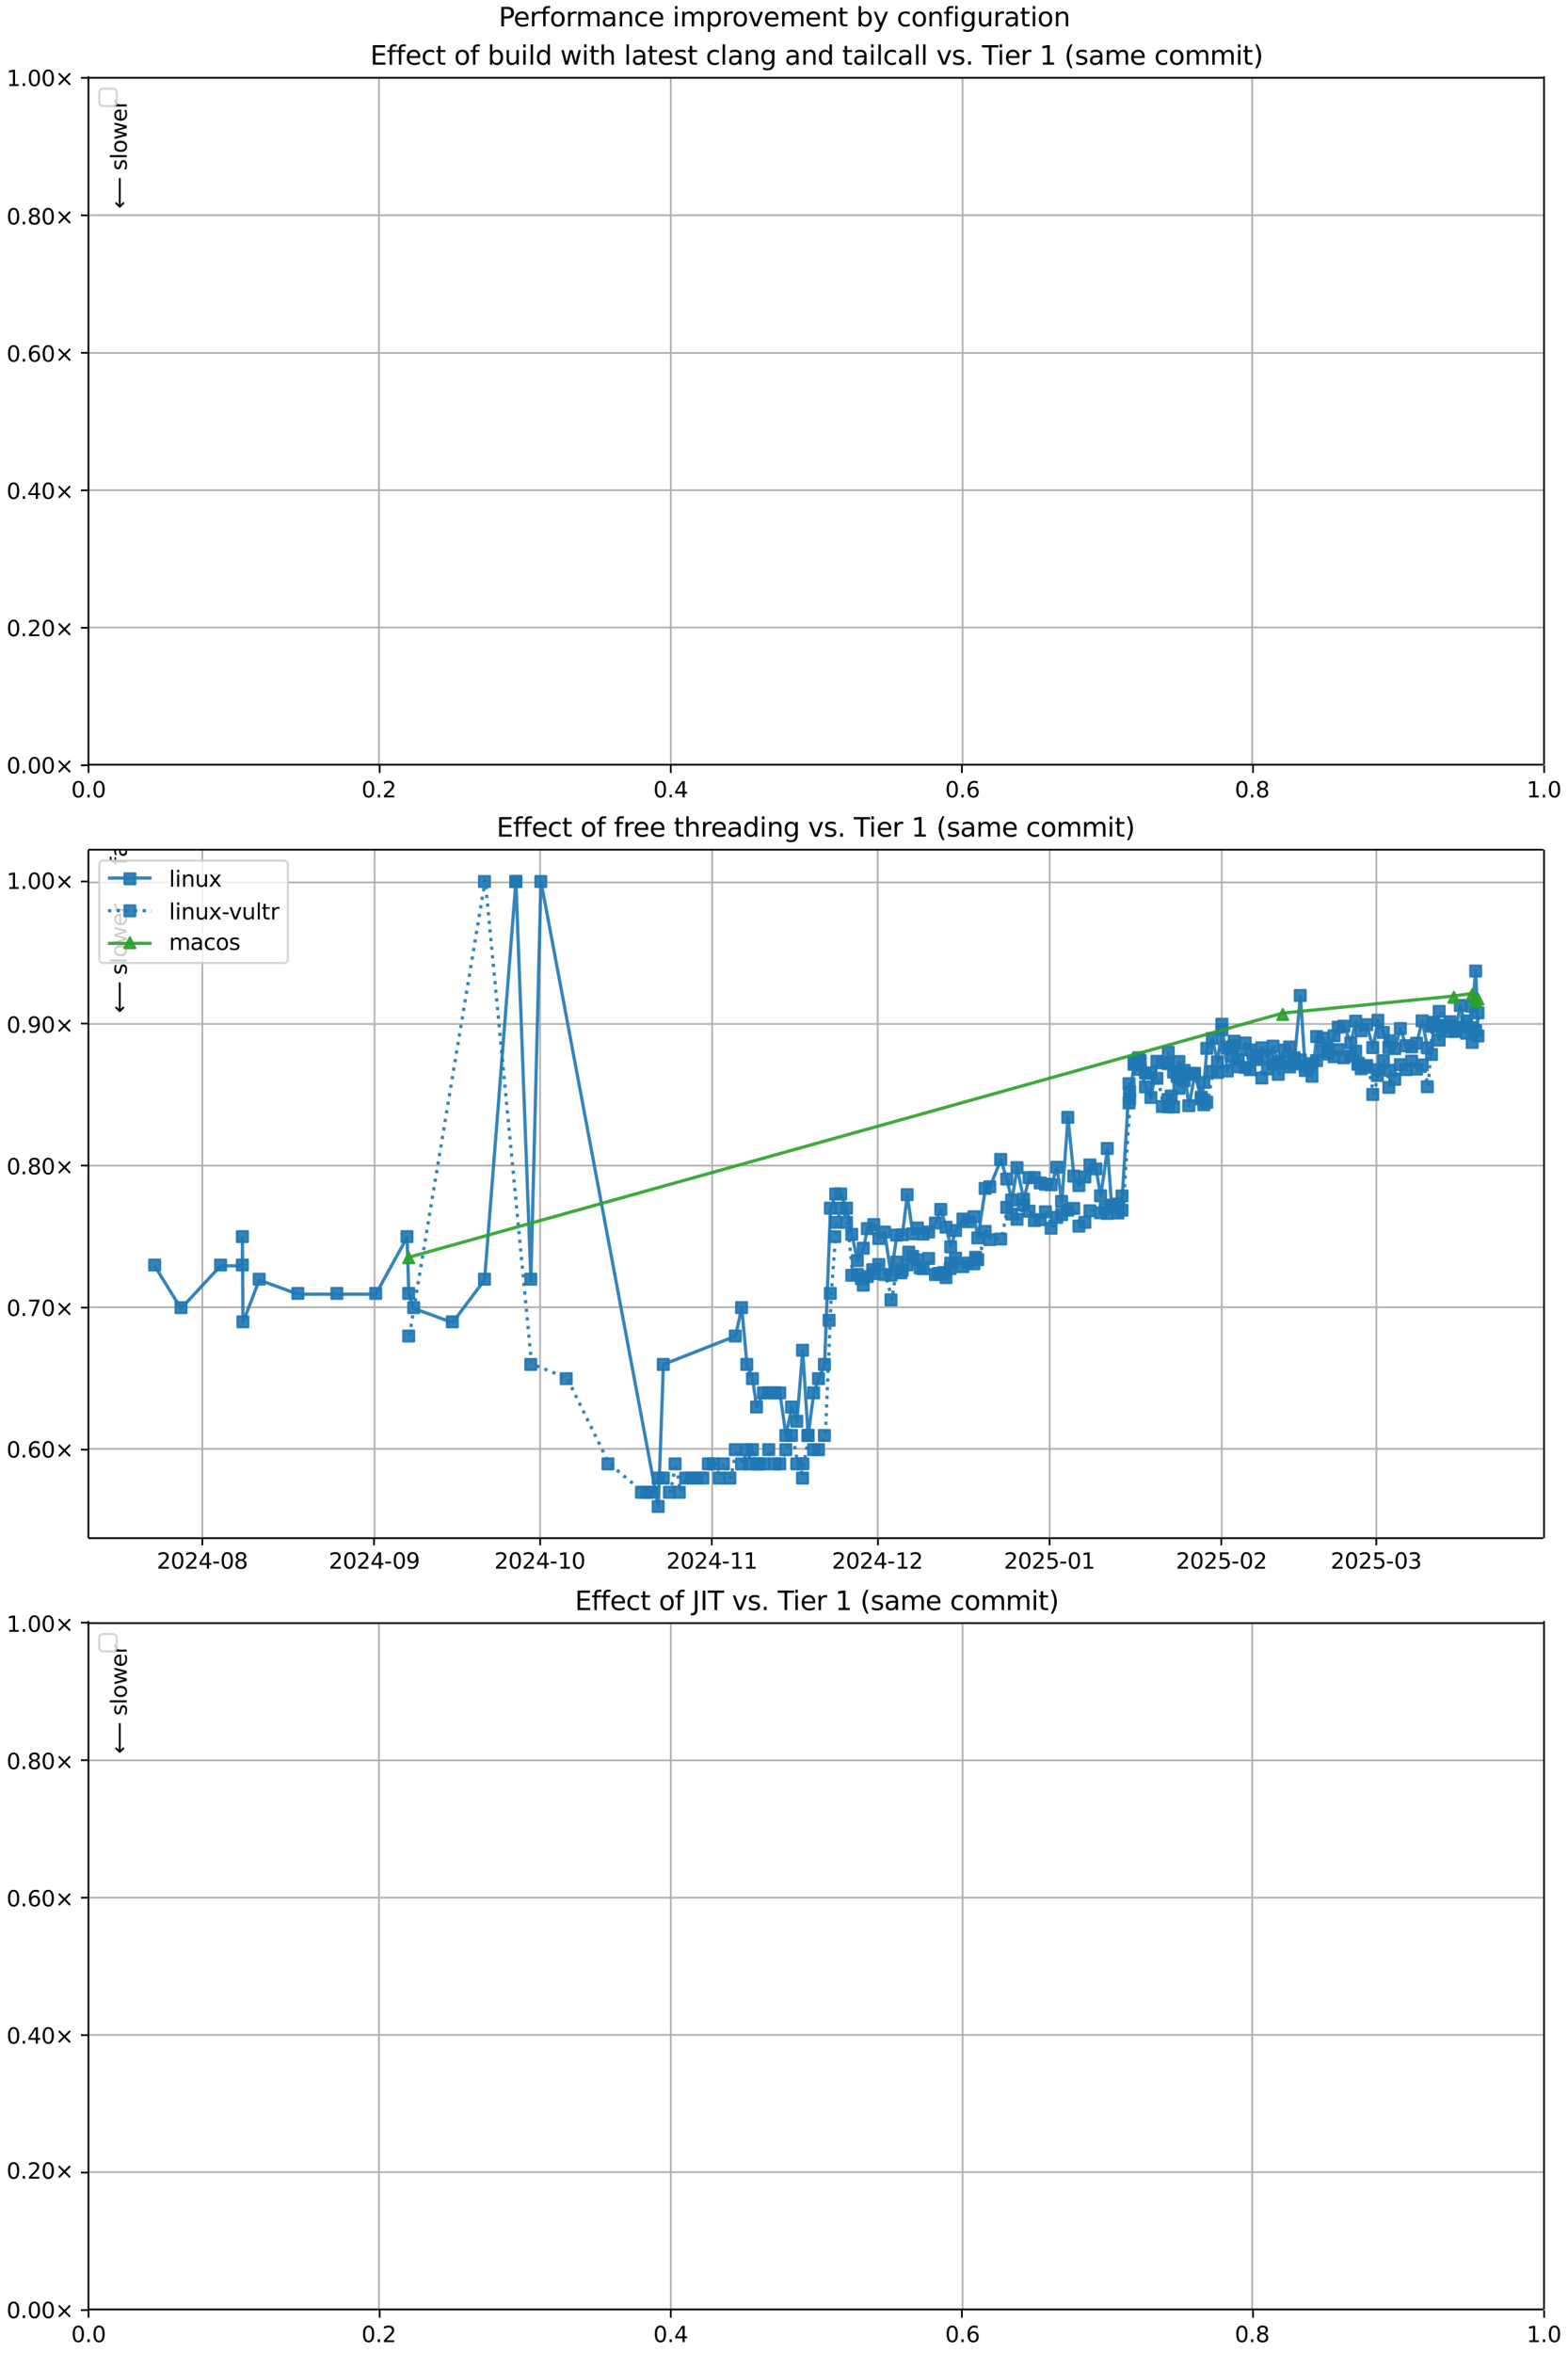 <?xml version="1.0" encoding="UTF-8"?>
<!DOCTYPE svg  PUBLIC '-//W3C//DTD SVG 1.1//EN'  'http://www.w3.org/Graphics/SVG/1.1/DTD/svg11.dtd'>
<svg width="720pt" height="1080pt" version="1.1" viewBox="0 0 720 1080" xmlns="http://www.w3.org/2000/svg" xmlns:xlink="http://www.w3.org/1999/xlink">
<defs>
<style type="text/css">*{stroke-linejoin: round; stroke-linecap: butt}</style>
</defs>
<path d="m0 1080h720v-1080h-720z" fill="#fff"/>
<path d="m40.6 351h668v-316h-668z" fill="#fff"/>
<path d="m40.6 351v-316" clip-path="url(#o)" fill="none" stroke="#b0b0b0" stroke-linecap="square" stroke-width=".8"/>
<defs>
<path id="g" d="m0 0v3.5" stroke="#000" stroke-width=".8"/>
</defs>
<use x="40.646" y="351.265" stroke="#000000" stroke-width=".8" xlink:href="#g"/>
<g transform="translate(32.7 366) scale(.1 -.1)">
<defs>
<path id="b" transform="scale(.016)" d="m2034 4250q-487 0-733-480-245-479-245-1442 0-959 245-1439 246-480 733-480 491 0 736 480 246 480 246 1439 0 963-246 1442-245 480-736 480zm0 500q785 0 1199-621 414-620 414-1801 0-1178-414-1799-414-620-1199-620-784 0-1198 620-414 621-414 1799 0 1181 414 1801 414 621 1198 621z"/>
<path id="c" transform="scale(.016)" d="m684 794h660v-794h-660v794z"/>
</defs>
<use xlink:href="#b"/>
<use transform="translate(63.6)" xlink:href="#c"/>
<use transform="translate(95.4)" xlink:href="#b"/>
</g>
<path d="m174 351v-316" clip-path="url(#o)" fill="none" stroke="#b0b0b0" stroke-linecap="square" stroke-width=".8"/>
<use x="174.326" y="351.265" stroke="#000000" stroke-width=".8" xlink:href="#g"/>
<g transform="translate(166 366) scale(.1 -.1)">
<defs>
<path id="e" transform="scale(.016)" d="m1228 531h2203v-531h-2962v531q359 372 979 998 621 627 780 809 303 340 423 576 121 236 121 464 0 372-261 606-261 235-680 235-297 0-627-103-329-103-704-313v638q381 153 712 231 332 78 607 78 725 0 1156-363 431-362 431-968 0-288-108-546-107-257-392-607-78-91-497-524-418-433-1181-1211z"/>
</defs>
<use xlink:href="#b"/>
<use transform="translate(63.6)" xlink:href="#c"/>
<use transform="translate(95.4)" xlink:href="#e"/>
</g>
<path d="m308 351v-316" clip-path="url(#o)" fill="none" stroke="#b0b0b0" stroke-linecap="square" stroke-width=".8"/>
<use x="308.007" y="351.265" stroke="#000000" stroke-width=".8" xlink:href="#g"/>
<g transform="translate(300 366) scale(.1 -.1)">
<defs>
<path id="x" transform="scale(.016)" d="m2419 4116-1594-2491h1594v2491zm-166 550h794v-3041h666v-525h-666v-1100h-628v1100h-2106v609l1940 2957z"/>
</defs>
<use xlink:href="#b"/>
<use transform="translate(63.6)" xlink:href="#c"/>
<use transform="translate(95.4)" xlink:href="#x"/>
</g>
<path d="m442 351v-316" clip-path="url(#o)" fill="none" stroke="#b0b0b0" stroke-linecap="square" stroke-width=".8"/>
<use x="441.687" y="351.265" stroke="#000000" stroke-width=".8" xlink:href="#g"/>
<g transform="translate(434 366) scale(.1 -.1)">
<defs>
<path id="ad" transform="scale(.016)" d="m2113 2584q-425 0-674-291-248-290-248-796 0-503 248-796 249-292 674-292t673 292q248 293 248 796 0 506-248 796-248 291-673 291zm1253 1979v-575q-238 112-480 171-242 60-480 60-625 0-955-422-329-422-376-1275 184 272 462 417 279 145 613 145 703 0 1111-427 408-426 408-1160 0-719-425-1154-425-434-1131-434-810 0-1238 620-428 621-428 1799 0 1106 525 1764t1409 658q238 0 480-47t505-140z"/>
</defs>
<use xlink:href="#b"/>
<use transform="translate(63.6)" xlink:href="#c"/>
<use transform="translate(95.4)" xlink:href="#ad"/>
</g>
<path d="m575 351v-316" clip-path="url(#o)" fill="none" stroke="#b0b0b0" stroke-linecap="square" stroke-width=".8"/>
<use x="575.368" y="351.265" stroke="#000000" stroke-width=".8" xlink:href="#g"/>
<g transform="translate(567 366) scale(.1 -.1)">
<defs>
<path id="aa" transform="scale(.016)" d="m2034 2216q-450 0-708-241-257-241-257-662 0-422 257-663 258-241 708-241t709 242q260 243 260 662 0 421-258 662-257 241-711 241zm-631 268q-406 100-633 378-226 279-226 679 0 559 398 884 399 325 1092 325 697 0 1094-325t397-884q0-400-227-679-226-278-629-378 456-106 710-416 255-309 255-755 0-679-414-1042-414-362-1186-362-771 0-1186 362-414 363-414 1042 0 446 256 755 257 310 713 416zm-231 997q0-362 226-565 227-203 636-203 407 0 636 203 230 203 230 565 0 363-230 566-229 203-636 203-409 0-636-203-226-203-226-566z"/>
</defs>
<use xlink:href="#b"/>
<use transform="translate(63.6)" xlink:href="#c"/>
<use transform="translate(95.4)" xlink:href="#aa"/>
</g>
<path d="m709 351v-316" clip-path="url(#o)" fill="none" stroke="#b0b0b0" stroke-linecap="square" stroke-width=".8"/>
<use x="709.048" y="351.265" stroke="#000000" stroke-width=".8" xlink:href="#g"/>
<g transform="translate(701 366) scale(.1 -.1)">
<defs>
<path id="t" transform="scale(.016)" d="m794 531h1031v3560l-1122-225v575l1116 225h631v-4135h1031v-531h-2687v531z"/>
</defs>
<use xlink:href="#t"/>
<use transform="translate(63.6)" xlink:href="#c"/>
<use transform="translate(95.4)" xlink:href="#b"/>
</g>
<path d="m40.6 351h668" clip-path="url(#o)" fill="none" stroke="#b0b0b0" stroke-linecap="square" stroke-width=".8"/>
<defs>
<path id="h" d="m0 0h-3.5" stroke="#000" stroke-width=".8"/>
</defs>
<use x="40.646" y="351.265" stroke="#000000" stroke-width=".8" xlink:href="#h"/>
<g transform="translate(3 355) scale(.1 -.1)">
<defs>
<path id="i" transform="scale(.016)" d="m4488 3438-1429-1435 1429-1428-372-378-1435 1434-1434-1434-369 378 1425 1428-1425 1435 369 378 1434-1435 1435 1435 372-378z"/>
</defs>
<use xlink:href="#b"/>
<use transform="translate(63.6)" xlink:href="#c"/>
<use transform="translate(95.4)" xlink:href="#b"/>
<use transform="translate(159)" xlink:href="#b"/>
<use transform="translate(223)" xlink:href="#i"/>
</g>
<path d="m40.6 288h668" clip-path="url(#o)" fill="none" stroke="#b0b0b0" stroke-linecap="square" stroke-width=".8"/>
<use x="40.646" y="288.158" stroke="#000000" stroke-width=".8" xlink:href="#h"/>
<g transform="translate(3 292) scale(.1 -.1)">
<use xlink:href="#b"/>
<use transform="translate(63.6)" xlink:href="#c"/>
<use transform="translate(95.4)" xlink:href="#e"/>
<use transform="translate(159)" xlink:href="#b"/>
<use transform="translate(223)" xlink:href="#i"/>
</g>
<path d="m40.6 225h668" clip-path="url(#o)" fill="none" stroke="#b0b0b0" stroke-linecap="square" stroke-width=".8"/>
<use x="40.646" y="225.052" stroke="#000000" stroke-width=".8" xlink:href="#h"/>
<g transform="translate(3 229) scale(.1 -.1)">
<use xlink:href="#b"/>
<use transform="translate(63.6)" xlink:href="#c"/>
<use transform="translate(95.4)" xlink:href="#x"/>
<use transform="translate(159)" xlink:href="#b"/>
<use transform="translate(223)" xlink:href="#i"/>
</g>
<path d="m40.6 162h668" clip-path="url(#o)" fill="none" stroke="#b0b0b0" stroke-linecap="square" stroke-width=".8"/>
<use x="40.646" y="161.945" stroke="#000000" stroke-width=".8" xlink:href="#h"/>
<g transform="translate(3 166) scale(.1 -.1)">
<use xlink:href="#b"/>
<use transform="translate(63.6)" xlink:href="#c"/>
<use transform="translate(95.4)" xlink:href="#ad"/>
<use transform="translate(159)" xlink:href="#b"/>
<use transform="translate(223)" xlink:href="#i"/>
</g>
<path d="m40.6 98.8h668" clip-path="url(#o)" fill="none" stroke="#b0b0b0" stroke-linecap="square" stroke-width=".8"/>
<use x="40.646" y="98.839" stroke="#000000" stroke-width=".8" xlink:href="#h"/>
<g transform="translate(3 103) scale(.1 -.1)">
<use xlink:href="#b"/>
<use transform="translate(63.6)" xlink:href="#c"/>
<use transform="translate(95.4)" xlink:href="#aa"/>
<use transform="translate(159)" xlink:href="#b"/>
<use transform="translate(223)" xlink:href="#i"/>
</g>
<path d="m40.6 35.7h668" clip-path="url(#o)" fill="none" stroke="#b0b0b0" stroke-linecap="square" stroke-width=".8"/>
<use x="40.646" y="35.733" stroke="#000000" stroke-width=".8" xlink:href="#h"/>
<g transform="translate(3 39.5) scale(.1 -.1)">
<use xlink:href="#t"/>
<use transform="translate(63.6)" xlink:href="#c"/>
<use transform="translate(95.4)" xlink:href="#b"/>
<use transform="translate(159)" xlink:href="#b"/>
<use transform="translate(223)" xlink:href="#i"/>
</g>
<path d="m40.6 351v-316" fill="none" stroke="#000" stroke-linecap="square" stroke-width=".8"/>
<path d="m709 351v-316" fill="none" stroke="#000" stroke-linecap="square" stroke-width=".8"/>
<path d="m40.6 351h668" fill="none" stroke="#000" stroke-linecap="square" stroke-width=".8"/>
<path d="m40.6 35.7h668" fill="none" stroke="#000" stroke-linecap="square" stroke-width=".8"/>
<g clip-path="url(#o)">
<g transform="translate(58.2 27.8) rotate(-90) scale(.1 -.1)">
<defs>
<path id="m" transform="scale(.016)" d="m2375 4863v-479h-550q-309 0-430-125-120-125-120-450v-309h947v-447h-947v-3053h-578v3053h-550v447h550v244q0 584 272 851 272 268 862 268h544z"/>
<path id="n" transform="scale(.016)" d="m2194 1759q-697 0-966-159t-269-544q0-306 202-486 202-179 548-179 479 0 768 339t289 901v128h-572zm1147 238v-2e3h-575v531q-197-318-491-470t-719-152q-537 0-855 302-317 302-317 808 0 590 395 890 396 300 1180 300h807v57q0 397-261 614t-733 217q-300 0-585-72-284-72-546-216v532q315 122 612 182 297 61 578 61 760 0 1135-394 375-393 375-1193z"/>
<path id="q" transform="scale(.016)" d="m2834 3397v-544q-243 125-506 187-262 63-544 63-428 0-642-131t-214-394q0-200 153-314t616-217l197-44q612-131 870-370t258-667q0-488-386-773-386-284-1061-284-281 0-586 55t-642 164v594q319-166 628-249 309-82 613-82 406 0 624 139 219 139 219 392 0 234-158 359-157 125-692 241l-200 47q-534 112-772 345-237 233-237 639 0 494 350 762 350 269 994 269 318 0 599-47 282-46 519-140z"/>
<path id="j" transform="scale(.016)" d="m1172 4494v-994h1184v-447h-1184v-1900q0-428 117-550t477-122h590v-481h-590q-666 0-919 248-253 249-253 905v1900h-422v447h422v994h578z"/>
<path id="d" transform="scale(.016)" d="m3597 1894v-281h-2644q38-594 358-905t892-311q331 0 642 81t618 244v-544q-310-131-635-200t-659-69q-838 0-1327 487-489 488-489 1320 0 859 464 1363 464 505 1252 505 706 0 1117-455 411-454 411-1235zm-575 169q-6 471-264 752-258 282-683 282-481 0-770-272t-333-766l2050 4z"/>
<path id="k" transform="scale(.016)" d="m2631 2963q-97 56-211 82-114 27-251 27-488 0-749-317t-261-911v-1844h-578v3500h578v-544q182 319 472 473 291 155 707 155 59 0 131-8 72-7 159-23l3-590z"/>
<path id="am" transform="scale(.016)" d="m8863 2147v-281l-1229-1228-375 375 729 728h-7622v531h7622l-729 728 375 375 1229-1228z"/>
</defs>
<use xlink:href="#m"/>
<use transform="translate(35.2)" xlink:href="#n"/>
<use transform="translate(96.5)" xlink:href="#q"/>
<use transform="translate(149)" xlink:href="#j"/>
<use transform="translate(188)" xlink:href="#d"/>
<use transform="translate(249)" xlink:href="#k"/>
<use transform="translate(290)" xlink:href="#DejaVuSans-20"/>
<use transform="translate(322)" xlink:href="#am"/>
</g>
</g>
<g clip-path="url(#o)">
<g transform="translate(58.2 95.8) rotate(-90) scale(.1 -.1)">
<defs>
<path id="an" transform="scale(.016)" d="m313 1866v281l1228 1228 375-375-728-728h7621v-531h-7621l728-728-375-375-1228 1228z"/>
<path id="u" transform="scale(.016)" d="m603 4863h575v-4863h-575v4863z"/>
<path id="r" transform="scale(.016)" d="m1959 3097q-462 0-731-361t-269-989 267-989q268-361 733-361 460 0 728 362 269 363 269 988 0 622-269 986-268 364-728 364zm0 487q750 0 1178-488 429-487 429-1349 0-859-429-1349-428-489-1178-489-753 0-1180 489-426 490-426 1349 0 862 426 1349 427 488 1180 488z"/>
<path id="ae" transform="scale(.016)" d="m269 3500h575l719-2731 715 2731h678l719-2731 716 2731h575l-916-3500h-678l-753 2869-756-2869h-679l-915 3500z"/>
</defs>
<use xlink:href="#an"/>
<use transform="translate(143)" xlink:href="#DejaVuSans-20"/>
<use transform="translate(175)" xlink:href="#q"/>
<use transform="translate(227)" xlink:href="#u"/>
<use transform="translate(255)" xlink:href="#r"/>
<use transform="translate(316)" xlink:href="#ae"/>
<use transform="translate(398)" xlink:href="#d"/>
<use transform="translate(460)" xlink:href="#k"/>
</g>
</g>
<g transform="translate(170 29.7) scale(.12 -.12)">
<defs>
<path id="ai" transform="scale(.016)" d="m628 4666h2950v-532h-2319v-1381h2222v-531h-2222v-1691h2375v-531h-3006v4666z"/>
<path id="v" transform="scale(.016)" d="m3122 3366v-538q-244 135-489 202t-495 67q-560 0-870-355-309-354-309-995t309-996q310-354 870-354 250 0 495 67t489 202v-532q-241-112-499-168-257-57-548-57-791 0-1257 497-465 497-465 1341 0 856 470 1346 471 491 1290 491 265 0 518-55 253-54 491-163z"/>
<path id="aq" transform="scale(.016)" d="m3116 1747q0 634-261 995t-717 361q-457 0-718-361t-261-995 261-995 718-361q456 0 717 361t261 995zm-1957 1222q182 312 458 463 277 152 661 152 638 0 1036-506 399-506 399-1331t-399-1332q-398-506-1036-506-384 0-661 152-276 152-458 464v-525h-578v4863h578v-1894z"/>
<path id="ac" transform="scale(.016)" d="m544 1381v2119h575v-2097q0-497 193-746 194-248 582-248 465 0 735 297 271 297 271 810v1984h575v-3500h-575v538q-209-319-486-474-276-155-642-155-603 0-916 375-312 375-312 1097zm1447 2203z"/>
<path id="l" transform="scale(.016)" d="m603 3500h575v-3500h-575v3500zm0 1363h575v-729h-575v729z"/>
<path id="ah" transform="scale(.016)" d="m2906 2969v1894h575v-4863h-575v525q-181-312-458-464-276-152-664-152-634 0-1033 506-398 507-398 1332t398 1331q399 506 1033 506 388 0 664-152 277-151 458-463zm-1959-1222q0-634 261-995t717-361 718 361q263 361 263 995t-263 995q-262 361-718 361t-717-361-261-995z"/>
<path id="ap" transform="scale(.016)" d="m3513 2113v-2113h-575v2094q0 497-194 743-194 247-581 247-466 0-735-297-269-296-269-809v-1978h-578v4863h578v-1907q207 316 486 472 280 156 646 156 603 0 912-373 310-373 310-1098z"/>
<path id="w" transform="scale(.016)" d="m3513 2113v-2113h-575v2094q0 497-194 743-194 247-581 247-466 0-735-297-269-296-269-809v-1978h-578v3500h578v-544q207 316 486 472 280 156 646 156 603 0 912-373 310-373 310-1098z"/>
<path id="ag" transform="scale(.016)" d="m2906 1791q0 625-258 968-257 344-723 344-462 0-720-344-258-343-258-968 0-622 258-966t720-344q466 0 723 344 258 344 258 966zm575-1357q0-893-397-1329-396-436-1215-436-303 0-572 45t-522 139v559q253-137 500-202 247-66 503-66 566 0 847 295t281 892v285q-178-310-456-463t-666-153q-643 0-1037 490-394 491-394 1301 0 812 394 1302 394 491 1037 491 388 0 666-153t456-462v531h575v-3066z"/>
<path id="ab" transform="scale(.016)" d="m191 3500h609l1094-2937 1094 2937h609l-1313-3500h-781l-1312 3500z"/>
<path id="af" transform="scale(.016)" d="m-19 4666h3947v-532h-1656v-4134h-634v4134h-1657v532z"/>
<path id="al" transform="scale(.016)" d="m1984 4856q-418-718-622-1422-203-703-203-1425 0-721 205-1429t620-1424h-500q-468 735-701 1444t-233 1409q0 697 231 1403 232 707 703 1444h500z"/>
<path id="s" transform="scale(.016)" d="m3328 2828q216 388 516 572t706 184q547 0 844-383 297-382 297-1088v-2113h-578v2094q0 503-179 746-178 244-543 244-447 0-707-297-259-296-259-809v-1978h-578v2094q0 506-178 748t-550 242q-441 0-701-298-259-298-259-808v-1978h-578v3500h578v-544q197 322 472 475t653 153q382 0 649-194 267-193 395-562z"/>
<path id="ak" transform="scale(.016)" d="m513 4856h500q468-737 701-1444 233-706 233-1403 0-700-233-1409t-701-1444h-500q415 716 620 1424t205 1429q0 722-205 1425-205 704-620 1422z"/>
</defs>
<use xlink:href="#ai"/>
<use transform="translate(63.2)" xlink:href="#m"/>
<use transform="translate(98.4)" xlink:href="#m"/>
<use transform="translate(134)" xlink:href="#d"/>
<use transform="translate(195)" xlink:href="#v"/>
<use transform="translate(250)" xlink:href="#j"/>
<use transform="translate(289)" xlink:href="#DejaVuSans-20"/>
<use transform="translate(321)" xlink:href="#r"/>
<use transform="translate(382)" xlink:href="#m"/>
<use transform="translate(417)" xlink:href="#DejaVuSans-20"/>
<use transform="translate(449)" xlink:href="#aq"/>
<use transform="translate(513)" xlink:href="#ac"/>
<use transform="translate(576)" xlink:href="#l"/>
<use transform="translate(604)" xlink:href="#u"/>
<use transform="translate(632)" xlink:href="#ah"/>
<use transform="translate(695)" xlink:href="#DejaVuSans-20"/>
<use transform="translate(727)" xlink:href="#ae"/>
<use transform="translate(809)" xlink:href="#l"/>
<use transform="translate(837)" xlink:href="#j"/>
<use transform="translate(876)" xlink:href="#ap"/>
<use transform="translate(939)" xlink:href="#DejaVuSans-20"/>
<use transform="translate(971)" xlink:href="#u"/>
<use transform="translate(999)" xlink:href="#n"/>
<use transform="translate(1060)" xlink:href="#j"/>
<use transform="translate(1099)" xlink:href="#d"/>
<use transform="translate(1161)" xlink:href="#q"/>
<use transform="translate(1213)" xlink:href="#j"/>
<use transform="translate(1252)" xlink:href="#DejaVuSans-20"/>
<use transform="translate(1284)" xlink:href="#v"/>
<use transform="translate(1339)" xlink:href="#u"/>
<use transform="translate(1367)" xlink:href="#n"/>
<use transform="translate(1428)" xlink:href="#w"/>
<use transform="translate(1491)" xlink:href="#ag"/>
<use transform="translate(1555)" xlink:href="#DejaVuSans-20"/>
<use transform="translate(1586)" xlink:href="#n"/>
<use transform="translate(1648)" xlink:href="#w"/>
<use transform="translate(1711)" xlink:href="#ah"/>
<use transform="translate(1775)" xlink:href="#DejaVuSans-20"/>
<use transform="translate(1806)" xlink:href="#j"/>
<use transform="translate(1846)" xlink:href="#n"/>
<use transform="translate(1907)" xlink:href="#l"/>
<use transform="translate(1935)" xlink:href="#u"/>
<use transform="translate(1962)" xlink:href="#v"/>
<use transform="translate(2017)" xlink:href="#n"/>
<use transform="translate(2079)" xlink:href="#u"/>
<use transform="translate(2106)" xlink:href="#u"/>
<use transform="translate(2134)" xlink:href="#DejaVuSans-20"/>
<use transform="translate(2166)" xlink:href="#ab"/>
<use transform="translate(2225)" xlink:href="#q"/>
<use transform="translate(2277)" xlink:href="#c"/>
<use transform="translate(2309)" xlink:href="#DejaVuSans-20"/>
<use transform="translate(2341)" xlink:href="#af"/>
<use transform="translate(2399)" xlink:href="#l"/>
<use transform="translate(2427)" xlink:href="#d"/>
<use transform="translate(2488)" xlink:href="#k"/>
<use transform="translate(2529)" xlink:href="#DejaVuSans-20"/>
<use transform="translate(2561)" xlink:href="#t"/>
<use transform="translate(2625)" xlink:href="#DejaVuSans-20"/>
<use transform="translate(2656)" xlink:href="#al"/>
<use transform="translate(2696)" xlink:href="#q"/>
<use transform="translate(2748)" xlink:href="#n"/>
<use transform="translate(2809)" xlink:href="#s"/>
<use transform="translate(2906)" xlink:href="#d"/>
<use transform="translate(2968)" xlink:href="#DejaVuSans-20"/>
<use transform="translate(3e3)" xlink:href="#v"/>
<use transform="translate(3055)" xlink:href="#r"/>
<use transform="translate(3116)" xlink:href="#s"/>
<use transform="translate(3213)" xlink:href="#s"/>
<use transform="translate(3311)" xlink:href="#l"/>
<use transform="translate(3338)" xlink:href="#j"/>
<use transform="translate(3378)" xlink:href="#ak"/>
</g>
<path d="m47.6 48.7h4q2 0 2-2v-4q0-2-2-2h-4q-2 0-2 2v4q0 2 2 2z" fill="#fff" opacity=".8" stroke="#ccc"/>
<path d="m40.6 706h668v-316h-668z" fill="#fff"/>
<path d="m92.9 706v-316" clip-path="url(#f)" fill="none" stroke="#b0b0b0" stroke-linecap="square" stroke-width=".8"/>
<use x="92.92" y="705.793" stroke="#000000" stroke-width=".8" xlink:href="#g"/>
<g transform="translate(72 720) scale(.1 -.1)">
<defs>
<path id="y" transform="scale(.016)" d="m313 2009h1684v-512h-1684v512z"/>
</defs>
<use xlink:href="#e"/>
<use transform="translate(63.6)" xlink:href="#b"/>
<use transform="translate(127)" xlink:href="#e"/>
<use transform="translate(191)" xlink:href="#x"/>
<use transform="translate(254)" xlink:href="#y"/>
<use transform="translate(291)" xlink:href="#b"/>
<use transform="translate(354)" xlink:href="#aa"/>
</g>
<path d="m172 706v-316" clip-path="url(#f)" fill="none" stroke="#b0b0b0" stroke-linecap="square" stroke-width=".8"/>
<use x="171.745" y="705.793" stroke="#000000" stroke-width=".8" xlink:href="#g"/>
<g transform="translate(151 720) scale(.1 -.1)">
<defs>
<path id="ar" transform="scale(.016)" d="m703 97v575q238-113 481-172 244-59 479-59 625 0 954 420 330 420 377 1277-181-269-460-413-278-144-615-144-700 0-1108 423-408 424-408 1159 0 718 425 1152 425 435 1131 435 810 0 1236-621 427-620 427-1801 0-1103-524-1761-523-658-1407-658-238 0-482 47-243 47-506 141zm1256 1978q425 0 673 290 249 291 249 798 0 503-249 795-248 292-673 292t-673-292-248-795q0-507 248-798 248-290 673-290z"/>
</defs>
<use xlink:href="#e"/>
<use transform="translate(63.6)" xlink:href="#b"/>
<use transform="translate(127)" xlink:href="#e"/>
<use transform="translate(191)" xlink:href="#x"/>
<use transform="translate(254)" xlink:href="#y"/>
<use transform="translate(291)" xlink:href="#b"/>
<use transform="translate(354)" xlink:href="#ar"/>
</g>
<path d="m248 706v-316" clip-path="url(#f)" fill="none" stroke="#b0b0b0" stroke-linecap="square" stroke-width=".8"/>
<use x="248.028" y="705.793" stroke="#000000" stroke-width=".8" xlink:href="#g"/>
<g transform="translate(227 720) scale(.1 -.1)">
<use xlink:href="#e"/>
<use transform="translate(63.6)" xlink:href="#b"/>
<use transform="translate(127)" xlink:href="#e"/>
<use transform="translate(191)" xlink:href="#x"/>
<use transform="translate(254)" xlink:href="#y"/>
<use transform="translate(291)" xlink:href="#t"/>
<use transform="translate(354)" xlink:href="#b"/>
</g>
<path d="m327 706v-316" clip-path="url(#f)" fill="none" stroke="#b0b0b0" stroke-linecap="square" stroke-width=".8"/>
<use x="326.853" y="705.793" stroke="#000000" stroke-width=".8" xlink:href="#g"/>
<g transform="translate(306 720) scale(.1 -.1)">
<use xlink:href="#e"/>
<use transform="translate(63.6)" xlink:href="#b"/>
<use transform="translate(127)" xlink:href="#e"/>
<use transform="translate(191)" xlink:href="#x"/>
<use transform="translate(254)" xlink:href="#y"/>
<use transform="translate(291)" xlink:href="#t"/>
<use transform="translate(354)" xlink:href="#t"/>
</g>
<path d="m403 706v-316" clip-path="url(#f)" fill="none" stroke="#b0b0b0" stroke-linecap="square" stroke-width=".8"/>
<use x="403.136" y="705.793" stroke="#000000" stroke-width=".8" xlink:href="#g"/>
<g transform="translate(382 720) scale(.1 -.1)">
<use xlink:href="#e"/>
<use transform="translate(63.6)" xlink:href="#b"/>
<use transform="translate(127)" xlink:href="#e"/>
<use transform="translate(191)" xlink:href="#x"/>
<use transform="translate(254)" xlink:href="#y"/>
<use transform="translate(291)" xlink:href="#t"/>
<use transform="translate(354)" xlink:href="#e"/>
</g>
<path d="m482 706v-316" clip-path="url(#f)" fill="none" stroke="#b0b0b0" stroke-linecap="square" stroke-width=".8"/>
<use x="481.961" y="705.793" stroke="#000000" stroke-width=".8" xlink:href="#g"/>
<g transform="translate(461 720) scale(.1 -.1)">
<defs>
<path id="aj" transform="scale(.016)" d="m691 4666h2478v-532h-1900v-1143q137 47 274 70 138 23 276 23 781 0 1237-428 457-428 457-1159 0-753-469-1171-469-417-1322-417-294 0-599 50-304 50-629 150v635q281-153 581-228t634-75q541 0 856 284 316 284 316 772 0 487-316 771-315 285-856 285-253 0-505-56-251-56-513-175v2344z"/>
</defs>
<use xlink:href="#e"/>
<use transform="translate(63.6)" xlink:href="#b"/>
<use transform="translate(127)" xlink:href="#e"/>
<use transform="translate(191)" xlink:href="#aj"/>
<use transform="translate(254)" xlink:href="#y"/>
<use transform="translate(291)" xlink:href="#b"/>
<use transform="translate(354)" xlink:href="#t"/>
</g>
<path d="m561 706v-316" clip-path="url(#f)" fill="none" stroke="#b0b0b0" stroke-linecap="square" stroke-width=".8"/>
<use x="560.786" y="705.793" stroke="#000000" stroke-width=".8" xlink:href="#g"/>
<g transform="translate(540 720) scale(.1 -.1)">
<use xlink:href="#e"/>
<use transform="translate(63.6)" xlink:href="#b"/>
<use transform="translate(127)" xlink:href="#e"/>
<use transform="translate(191)" xlink:href="#aj"/>
<use transform="translate(254)" xlink:href="#y"/>
<use transform="translate(291)" xlink:href="#b"/>
<use transform="translate(354)" xlink:href="#e"/>
</g>
<path d="m632 706v-316" clip-path="url(#f)" fill="none" stroke="#b0b0b0" stroke-linecap="square" stroke-width=".8"/>
<use x="631.983" y="705.793" stroke="#000000" stroke-width=".8" xlink:href="#g"/>
<g transform="translate(611 720) scale(.1 -.1)">
<defs>
<path id="ay" transform="scale(.016)" d="m2597 2516q453-97 707-404 255-306 255-756 0-690-475-1069-475-378-1350-378-293 0-604 58t-642 174v609q262-153 574-231 313-78 654-78 593 0 904 234t311 681q0 413-289 645-289 233-804 233h-544v519h569q465 0 712 186t247 536q0 359-255 551-254 193-729 193-260 0-557-57-297-56-653-174v562q360 100 674 150t592 50q719 0 1137-327 419-326 419-882 0-388-222-655t-631-370z"/>
</defs>
<use xlink:href="#e"/>
<use transform="translate(63.6)" xlink:href="#b"/>
<use transform="translate(127)" xlink:href="#e"/>
<use transform="translate(191)" xlink:href="#aj"/>
<use transform="translate(254)" xlink:href="#y"/>
<use transform="translate(291)" xlink:href="#b"/>
<use transform="translate(354)" xlink:href="#ay"/>
</g>
<path d="m40.6 665h668" clip-path="url(#f)" fill="none" stroke="#b0b0b0" stroke-linecap="square" stroke-width=".8"/>
<use x="40.646" y="665.374" stroke="#000000" stroke-width=".8" xlink:href="#h"/>
<g transform="translate(3 669) scale(.1 -.1)">
<use xlink:href="#b"/>
<use transform="translate(63.6)" xlink:href="#c"/>
<use transform="translate(95.4)" xlink:href="#ad"/>
<use transform="translate(159)" xlink:href="#b"/>
<use transform="translate(223)" xlink:href="#i"/>
</g>
<path d="m40.6 600h668" clip-path="url(#f)" fill="none" stroke="#b0b0b0" stroke-linecap="square" stroke-width=".8"/>
<use x="40.646" y="600.181" stroke="#000000" stroke-width=".8" xlink:href="#h"/>
<g transform="translate(3 604) scale(.1 -.1)">
<defs>
<path id="ax" transform="scale(.016)" d="m525 4666h3e3v-269l-1694-4397h-659l1594 4134h-2241v532z"/>
</defs>
<use xlink:href="#b"/>
<use transform="translate(63.6)" xlink:href="#c"/>
<use transform="translate(95.4)" xlink:href="#ax"/>
<use transform="translate(159)" xlink:href="#b"/>
<use transform="translate(223)" xlink:href="#i"/>
</g>
<path d="m40.6 535h668" clip-path="url(#f)" fill="none" stroke="#b0b0b0" stroke-linecap="square" stroke-width=".8"/>
<use x="40.646" y="534.989" stroke="#000000" stroke-width=".8" xlink:href="#h"/>
<g transform="translate(3 539) scale(.1 -.1)">
<use xlink:href="#b"/>
<use transform="translate(63.6)" xlink:href="#c"/>
<use transform="translate(95.4)" xlink:href="#aa"/>
<use transform="translate(159)" xlink:href="#b"/>
<use transform="translate(223)" xlink:href="#i"/>
</g>
<path d="m40.6 470h668" clip-path="url(#f)" fill="none" stroke="#b0b0b0" stroke-linecap="square" stroke-width=".8"/>
<use x="40.646" y="469.796" stroke="#000000" stroke-width=".8" xlink:href="#h"/>
<g transform="translate(3 474) scale(.1 -.1)">
<use xlink:href="#b"/>
<use transform="translate(63.6)" xlink:href="#c"/>
<use transform="translate(95.4)" xlink:href="#ar"/>
<use transform="translate(159)" xlink:href="#b"/>
<use transform="translate(223)" xlink:href="#i"/>
</g>
<path d="m40.6 405h668" clip-path="url(#f)" fill="none" stroke="#b0b0b0" stroke-linecap="square" stroke-width=".8"/>
<use x="40.646" y="404.603" stroke="#000000" stroke-width=".8" xlink:href="#h"/>
<g transform="translate(3 408) scale(.1 -.1)">
<use xlink:href="#t"/>
<use transform="translate(63.6)" xlink:href="#c"/>
<use transform="translate(95.4)" xlink:href="#b"/>
<use transform="translate(159)" xlink:href="#b"/>
<use transform="translate(223)" xlink:href="#i"/>
</g>
<path d="m71 581 12.1 19.6 18.2-19.6h10l0.016-13 0.242 39.1 7.48-19.6 17.8 6.52h35.7l14.4-26.1 0.783 26.1 2.28 6.52 17.8 6.52 14.7-19.6 14.4-183 6.87 183 4.62-183 53.9 287 2.34-65.2 33.1-13 2.87-13 2.4 26.1 2.59 6.52 1.88 13 3.2-6.52h7.46l2.79 19.6 2.61-13 2.41 6.52 2.65-32.6 2.5 39.1 2.59-19.6 2.24-6.52 2.71-6.52 2.72-71.7 2.48-6.52h2.29l2.65 6.52 2.42 12 2.56 12 2.73-5.64 1.85-9.02 2.97-1.85 2.29 6.39 2.63-2.96 2.97 19.8 2.63-18.4 2.55-0.156 2.25-18.4 2.54 18 2.15-2.7 2.63 2.82 2.52-0.967 3.14-4.12 2.45-6.26 2.39 8.16 2.17 9.04 2.24-7.51 3.37-5.26 2.3 1.24 2.79-2.32 1.73 9.75 3.4-22.7 2.12-0.757 5.02-12.5 2.78 8.98 2.25 9.62 2.46-14.9 2.99 14.5 2.57-9.86 2.43-0.033 2.65 2.47 2.41 0.585 2.6 0.266 2.63-8.06 2.21 15.7 2.84-38.6 2.74 27 2.37 4.34 2.72-3.93 2.34-5.53 2.75 1.86 2.13 12.3 3.1-21.7 1.95 26.8 2.93-1.29 1.89-3.74 3.21-51.5 0.268 3.72 2.06-12.6 2.83 2.35 2.41 7.99 2.45 4.87 2.78-16.6 2.52 0.657 2.5 0.428 0.201-5.2 2.43 9.08 1.65 1.04 0.809-5.89 2.44 4.05 2.1 16.2 2.61-14.4 3.09 10.5 1.21-6.78 1.32-15.6 2.53-4.53 2.37 10.7 2.04-17.3 2.45 21.5 2.48-6.95 0.747-6.72 1.84 8.3 3.21-7.5 2.19 12.3 2.96-4.66 2.44-5.41 2.64 4.08 2.53-4.82 2.36 7.27 2.78-5.5 2.45-1.4 2.09 6.43 2.81-30.1 2.29 34.4 3.08 2.63 2.12-18.3 2.93 0.771 2.33 5.09 2.78-6.2 1.9-3.95 2.54-0.43 3.22 7.54 2.25-9.86 2.49 4.42 2.61-2.8 2.73 10.5 2.37-12.6 2.49 5.61 2.54 6.93 0.495-3.1 2.22 3.62 2.55-9.25 2.54 7.89 2.62 0.552 2.28-1.69 2.59-10.3 2.39 12.4 1.9 3.03 0.961-14.8 2.56 8.17 2.38-5.9 2.68-2.54 2.36 4.05 2.28-11.5 2.87 12.7 2.6-12.4 1.58-16.2 1.07 29.8v0" clip-path="url(#f)" fill="none" stroke="#1f77b4" stroke-linecap="square" stroke-opacity=".9" stroke-width="1.5"/>
<defs>
<path id="a" d="m-2.5 2.5h5v-5h-5z" stroke="#1f77b4" stroke-opacity=".9"/>
</defs>
<g clip-path="url(#f)" fill="#1f77b4" fill-opacity=".9" stroke="#1f77b4" stroke-opacity=".9">
<use x="71.027" y="580.623" xlink:href="#a"/>
<use x="83.126" y="600.181" xlink:href="#a"/>
<use x="101.282" y="580.623" xlink:href="#a"/>
<use x="111.286" y="580.623" xlink:href="#a"/>
<use x="111.302" y="567.585" xlink:href="#a"/>
<use x="111.544" y="606.7" xlink:href="#a"/>
<use x="119.021" y="587.143" xlink:href="#a"/>
<use x="136.779" y="593.662" xlink:href="#a"/>
<use x="154.678" y="593.662" xlink:href="#a"/>
<use x="172.517" y="593.662" xlink:href="#a"/>
<use x="186.882" y="567.585" xlink:href="#a"/>
<use x="187.664" y="593.662" xlink:href="#a"/>
<use x="189.945" y="600.181" xlink:href="#a"/>
<use x="207.714" y="606.7" xlink:href="#a"/>
<use x="222.455" y="587.143" xlink:href="#a"/>
<use x="236.817" y="404.603" xlink:href="#a"/>
<use x="236.844" y="404.603" xlink:href="#a"/>
<use x="243.712" y="587.143" xlink:href="#a"/>
<use x="248.329" y="404.603" xlink:href="#a"/>
<use x="302.233" y="691.451" xlink:href="#a"/>
<use x="304.573" y="626.258" xlink:href="#a"/>
<use x="337.639" y="613.22" xlink:href="#a"/>
<use x="340.51" y="600.181" xlink:href="#a"/>
<use x="342.911" y="626.258" xlink:href="#a"/>
<use x="345.506" y="632.777" xlink:href="#a"/>
<use x="347.386" y="645.816" xlink:href="#a"/>
<use x="350.588" y="639.297" xlink:href="#a"/>
<use x="352.996" y="639.297" xlink:href="#a"/>
<use x="355.797" y="639.297" xlink:href="#a"/>
<use x="358.044" y="639.297" xlink:href="#a"/>
<use x="360.836" y="658.855" xlink:href="#a"/>
<use x="363.445" y="645.816" xlink:href="#a"/>
<use x="365.858" y="652.335" xlink:href="#a"/>
<use x="368.504" y="619.739" xlink:href="#a"/>
<use x="371.005" y="658.855" xlink:href="#a"/>
<use x="373.596" y="639.297" xlink:href="#a"/>
<use x="375.835" y="632.777" xlink:href="#a"/>
<use x="378.547" y="626.258" xlink:href="#a"/>
<use x="381.268" y="554.546" xlink:href="#a"/>
<use x="383.752" y="548.027" xlink:href="#a"/>
<use x="386.044" y="548.027" xlink:href="#a"/>
<use x="388.696" y="554.546" xlink:href="#a"/>
<use x="391.118" y="566.547" xlink:href="#a"/>
<use x="393.682" y="578.572" xlink:href="#a"/>
<use x="396.413" y="572.934" xlink:href="#a"/>
<use x="398.268" y="563.914" xlink:href="#a"/>
<use x="401.235" y="562.067" xlink:href="#a"/>
<use x="403.524" y="568.455" xlink:href="#a"/>
<use x="406.154" y="565.498" xlink:href="#a"/>
<use x="409.122" y="585.317" xlink:href="#a"/>
<use x="411.753" y="566.906" xlink:href="#a"/>
<use x="414.305" y="566.75" xlink:href="#a"/>
<use x="416.555" y="548.343" xlink:href="#a"/>
<use x="419.098" y="566.328" xlink:href="#a"/>
<use x="421.25" y="563.629" xlink:href="#a"/>
<use x="423.878" y="566.446" xlink:href="#a"/>
<use x="426.394" y="565.479" xlink:href="#a"/>
<use x="429.534" y="561.364" xlink:href="#a"/>
<use x="431.986" y="555.104" xlink:href="#a"/>
<use x="434.371" y="563.263" xlink:href="#a"/>
<use x="436.54" y="572.304" xlink:href="#a"/>
<use x="438.78" y="564.793" xlink:href="#a"/>
<use x="442.155" y="559.537" xlink:href="#a"/>
<use x="444.455" y="560.777" xlink:href="#a"/>
<use x="447.24" y="558.453" xlink:href="#a"/>
<use x="448.966" y="568.205" xlink:href="#a"/>
<use x="452.364" y="545.473" xlink:href="#a"/>
<use x="454.487" y="544.715" xlink:href="#a"/>
<use x="459.503" y="532.179" xlink:href="#a"/>
<use x="462.286" y="541.164" xlink:href="#a"/>
<use x="464.532" y="550.787" xlink:href="#a"/>
<use x="466.991" y="535.923" xlink:href="#a"/>
<use x="469.978" y="550.385" xlink:href="#a"/>
<use x="472.548" y="540.529" xlink:href="#a"/>
<use x="474.978" y="540.497" xlink:href="#a"/>
<use x="477.63" y="542.966" xlink:href="#a"/>
<use x="480.04" y="543.552" xlink:href="#a"/>
<use x="482.637" y="543.817" xlink:href="#a"/>
<use x="485.266" y="535.756" xlink:href="#a"/>
<use x="487.475" y="551.453" xlink:href="#a"/>
<use x="490.311" y="512.856" xlink:href="#a"/>
<use x="493.048" y="539.819" xlink:href="#a"/>
<use x="495.414" y="544.157" xlink:href="#a"/>
<use x="498.134" y="540.224" xlink:href="#a"/>
<use x="500.471" y="534.689" xlink:href="#a"/>
<use x="503.218" y="536.546" xlink:href="#a"/>
<use x="505.35" y="548.861" xlink:href="#a"/>
<use x="508.454" y="527.146" xlink:href="#a"/>
<use x="510.404" y="553.961" xlink:href="#a"/>
<use x="513.339" y="552.67" xlink:href="#a"/>
<use x="515.225" y="548.935" xlink:href="#a"/>
<use x="518.437" y="497.399" xlink:href="#a"/>
<use x="518.706" y="501.12" xlink:href="#a"/>
<use x="520.763" y="488.543" xlink:href="#a"/>
<use x="523.593" y="490.888" xlink:href="#a"/>
<use x="526.006" y="498.878" xlink:href="#a"/>
<use x="528.46" y="503.748" xlink:href="#a"/>
<use x="531.236" y="487.105" xlink:href="#a"/>
<use x="533.758" y="487.762" xlink:href="#a"/>
<use x="536.257" y="488.19" xlink:href="#a"/>
<use x="536.458" y="482.986" xlink:href="#a"/>
<use x="538.888" y="492.068" xlink:href="#a"/>
<use x="540.539" y="493.113" xlink:href="#a"/>
<use x="541.348" y="487.218" xlink:href="#a"/>
<use x="543.785" y="491.27" xlink:href="#a"/>
<use x="545.883" y="507.492" xlink:href="#a"/>
<use x="548.497" y="493.12" xlink:href="#a"/>
<use x="551.591" y="503.592" xlink:href="#a"/>
<use x="552.806" y="496.816" xlink:href="#a"/>
<use x="554.131" y="481.184" xlink:href="#a"/>
<use x="556.659" y="476.658" xlink:href="#a"/>
<use x="559.029" y="487.371" xlink:href="#a"/>
<use x="561.072" y="470.097" xlink:href="#a"/>
<use x="563.523" y="491.596" xlink:href="#a"/>
<use x="566.008" y="484.641" xlink:href="#a"/>
<use x="566.755" y="477.92" xlink:href="#a"/>
<use x="568.595" y="486.223" xlink:href="#a"/>
<use x="571.804" y="478.723" xlink:href="#a"/>
<use x="573.992" y="490.983" xlink:href="#a"/>
<use x="576.956" y="486.327" xlink:href="#a"/>
<use x="579.398" y="480.921" xlink:href="#a"/>
<use x="582.039" y="485.004" xlink:href="#a"/>
<use x="584.567" y="480.183" xlink:href="#a"/>
<use x="586.932" y="487.449" xlink:href="#a"/>
<use x="589.709" y="481.954" xlink:href="#a"/>
<use x="592.163" y="480.553" xlink:href="#a"/>
<use x="594.25" y="486.988" xlink:href="#a"/>
<use x="597.059" y="456.91" xlink:href="#a"/>
<use x="599.354" y="491.36" xlink:href="#a"/>
<use x="602.437" y="493.99" xlink:href="#a"/>
<use x="604.554" y="475.734" xlink:href="#a"/>
<use x="607.483" y="476.505" xlink:href="#a"/>
<use x="609.813" y="481.592" xlink:href="#a"/>
<use x="612.593" y="475.395" xlink:href="#a"/>
<use x="614.492" y="471.443" xlink:href="#a"/>
<use x="617.035" y="471.013" xlink:href="#a"/>
<use x="620.26" y="478.556" xlink:href="#a"/>
<use x="622.51" y="468.695" xlink:href="#a"/>
<use x="624.999" y="473.119" xlink:href="#a"/>
<use x="627.613" y="470.314" xlink:href="#a"/>
<use x="630.347" y="480.833" xlink:href="#a"/>
<use x="632.721" y="468.271" xlink:href="#a"/>
<use x="635.207" y="473.876" xlink:href="#a"/>
<use x="637.743" y="480.808" xlink:href="#a"/>
<use x="638.237" y="477.707" xlink:href="#a"/>
<use x="640.457" y="481.33" xlink:href="#a"/>
<use x="643.009" y="472.08" xlink:href="#a"/>
<use x="645.545" y="479.967" xlink:href="#a"/>
<use x="648.16" y="480.519" xlink:href="#a"/>
<use x="650.436" y="478.827" xlink:href="#a"/>
<use x="653.027" y="468.555" xlink:href="#a"/>
<use x="655.415" y="480.961" xlink:href="#a"/>
<use x="657.317" y="483.995" xlink:href="#a"/>
<use x="658.278" y="469.214" xlink:href="#a"/>
<use x="660.833" y="477.382" xlink:href="#a"/>
<use x="663.213" y="471.486" xlink:href="#a"/>
<use x="665.895" y="468.95" xlink:href="#a"/>
<use x="668.259" y="473.003" xlink:href="#a"/>
<use x="670.54" y="461.508" xlink:href="#a"/>
<use x="673.413" y="474.251" xlink:href="#a"/>
<use x="676.013" y="461.855" xlink:href="#a"/>
<use x="677.596" y="445.693" xlink:href="#a"/>
<use x="678.666" y="475.52" xlink:href="#a"/>
</g>
<g stroke="#1f77b4" stroke-opacity=".9">
<path d="m188 613 34.8-209 21.3 222 16.3 6.52 19.2 39.1 15.4 13h4.98l2.7-6.52h2.34l2.84 6.52 2.58-13 1.95 13 2.91-6.52h7.9l2.54-6.52h2.28l2.7 6.52 1.91-6.52 2.99 6.52 2.48-13 2.87 6.52 2.4-6.52 1.3 6.52 1.3-6.52 1.88 6.52h3.2l2.41-6.52 2.8 6.52h2.25l2.79-6.52 2.61-6.52 2.41 13 2.65 6.52 0.192-6.52 2.31-13 2.59 6.52h2.24l2.71-6.52 2.72-65.2 2.48-32.6 2.29-6.52 2.65 6.52 2.42 24.3 2.56-0.431 1.85 2.01 0.88 2.96 1.85-3.95 2.47-3.16 0.5 1.79 2.29-4.15 2.63 4.59 2.97 11.6 2.63-17.3 1.93 4.95 0.626-1.22 2.25-2.47 0.73-5.81 1.81 1.95 2.15 1.56 1.27 3.74 1.36 0.339 2.52-4.68 3.14 7.39 1.85-0.547 0.602 0.18 1.28-0.564 1.11 2.3 1.96-4.17 0.204-2.48 2.24-2.29 3.37 3.92 2.3-1.64 2.79 0.323 0.737-2.99 0.989 1.1 3.4-13 2.12 3.75 5.02-0.274 2.78-14.5 2.25 3.05 2.46 2.41 2.99-6.58 2.57 2.87 2.43 4.28 2.65-0.427 2.41-3.58 2.6 7.54 2.63-4.95 2.21-1.32 2.84-2.03 2.74-0.801 2.37 8.14 2.72-1.73 2.34-5.3 4.88 0.911 2.14-1.9 0.968 2.2 1.95-3.83 2.93 3.63 1.89-1.26 3.21-49.3 0.268-1.9 2.06-16.9 2.05-1.95 0.785 1.29 2.41 5.66 2.45 0.107 2.78 2.39 2.52 12.9 2.5-3.2 0.201 3.38 1.32-4.97 1.1 5 1.65-14 0.809 5.43 2.44-3.51 2.1-3.28 2.61-0.09 3.09 11.8 1.21 2.7 1.32-1.18 2.53-14.1 2.37 0.474 2.04-19.6 2.45 8.43 2.48-0.361 0.747-0.902 1.84 9.81 3.21 0.282 2.19-8.02 2.96 2.69 2.44 10.2 2.64-4.14 2.53-2.07 2.36 4.53 2.78-5.63 2.45 2.24 1.94-1.39 0.144-2.86 2.81 1.03 2.29 3.07 3.08-1.39 2.12-1.36 2.93-4.33 2.33 1.3 2.78 1.27 1.9-3.3 2.54 3.78 3.22-0.839 2.25-2.22 0.978 5.99 0.275-0.399 1.24 2.47 1.87-0.648 0.745-0.81 2.73 13.3 2.11-8.71 0.262-2.66 2.49-4.16 2.54 12.3 0.495-7.86 2.22 4.17 2.55-6.75 2.54 2.28 2.62-3.91 2.28 3.7 2.59-1.93 2.39 9.99 1.9-27.8 0.961-1.22 2.56-5.59 2.38 6.34 2.35 2.8 0.336-2.52 2.36 2.59 2.28-1.96 2.87-2.88 2.05 3.04 0.549 6.8 1.58-5.41 1.07-8.12" clip-path="url(#f)" fill="none" stroke-dasharray="1.5,2.475" stroke-width="1.5"/>
<g clip-path="url(#f)" fill="#1f77b4" fill-opacity=".9">
<use x="187.664" y="613.22" xlink:href="#a"/>
<use x="222.455" y="404.603" xlink:href="#a"/>
<use x="243.712" y="626.258" xlink:href="#a"/>
<use x="259.994" y="632.777" xlink:href="#a"/>
<use x="279.172" y="671.893" xlink:href="#a"/>
<use x="294.548" y="684.932" xlink:href="#a"/>
<use x="297.059" y="684.932" xlink:href="#a"/>
<use x="299.533" y="684.932" xlink:href="#a"/>
<use x="302.233" y="678.412" xlink:href="#a"/>
<use x="304.573" y="678.412" xlink:href="#a"/>
<use x="307.408" y="684.932" xlink:href="#a"/>
<use x="309.992" y="671.893" xlink:href="#a"/>
<use x="311.941" y="684.932" xlink:href="#a"/>
<use x="314.847" y="678.412" xlink:href="#a"/>
<use x="317.416" y="678.412" xlink:href="#a"/>
<use x="319.955" y="678.412" xlink:href="#a"/>
<use x="322.744" y="678.412" xlink:href="#a"/>
<use x="325.286" y="671.893" xlink:href="#a"/>
<use x="327.567" y="671.893" xlink:href="#a"/>
<use x="330.263" y="678.412" xlink:href="#a"/>
<use x="332.17" y="671.893" xlink:href="#a"/>
<use x="335.157" y="678.412" xlink:href="#a"/>
<use x="337.639" y="665.374" xlink:href="#a"/>
<use x="340.51" y="671.893" xlink:href="#a"/>
<use x="342.911" y="665.374" xlink:href="#a"/>
<use x="344.208" y="671.893" xlink:href="#a"/>
<use x="345.506" y="665.374" xlink:href="#a"/>
<use x="347.386" y="671.893" xlink:href="#a"/>
<use x="348.529" y="671.893" xlink:href="#a"/>
<use x="350.588" y="671.893" xlink:href="#a"/>
<use x="352.996" y="665.374" xlink:href="#a"/>
<use x="355.797" y="671.893" xlink:href="#a"/>
<use x="358.044" y="671.893" xlink:href="#a"/>
<use x="360.836" y="665.374" xlink:href="#a"/>
<use x="363.445" y="658.855" xlink:href="#a"/>
<use x="365.858" y="671.893" xlink:href="#a"/>
<use x="368.504" y="678.412" xlink:href="#a"/>
<use x="368.696" y="671.893" xlink:href="#a"/>
<use x="371.005" y="658.855" xlink:href="#a"/>
<use x="373.596" y="665.374" xlink:href="#a"/>
<use x="375.835" y="665.374" xlink:href="#a"/>
<use x="378.547" y="658.855" xlink:href="#a"/>
<use x="380.714" y="605.988" xlink:href="#a"/>
<use x="381.268" y="593.662" xlink:href="#a"/>
<use x="383.336" y="567.585" xlink:href="#a"/>
<use x="383.752" y="561.066" xlink:href="#a"/>
<use x="386.044" y="554.546" xlink:href="#a"/>
<use x="388.696" y="561.066" xlink:href="#a"/>
<use x="391.118" y="585.349" xlink:href="#a"/>
<use x="393.682" y="584.918" xlink:href="#a"/>
<use x="395.534" y="586.926" xlink:href="#a"/>
<use x="396.413" y="589.885" xlink:href="#a"/>
<use x="398.268" y="585.935" xlink:href="#a"/>
<use x="400.735" y="582.773" xlink:href="#a"/>
<use x="401.235" y="584.559" xlink:href="#a"/>
<use x="403.524" y="580.407" xlink:href="#a"/>
<use x="406.154" y="584.993" xlink:href="#a"/>
<use x="409.122" y="596.609" xlink:href="#a"/>
<use x="411.753" y="579.28" xlink:href="#a"/>
<use x="413.679" y="584.232" xlink:href="#a"/>
<use x="414.305" y="583.009" xlink:href="#a"/>
<use x="416.555" y="580.537" xlink:href="#a"/>
<use x="417.285" y="574.728" xlink:href="#a"/>
<use x="419.098" y="576.679" xlink:href="#a"/>
<use x="421.25" y="578.242" xlink:href="#a"/>
<use x="422.519" y="581.982" xlink:href="#a"/>
<use x="423.878" y="582.321" xlink:href="#a"/>
<use x="426.394" y="577.638" xlink:href="#a"/>
<use x="429.534" y="585.028" xlink:href="#a"/>
<use x="430.944" y="584.668" xlink:href="#a"/>
<use x="431.384" y="584.481" xlink:href="#a"/>
<use x="431.986" y="584.661" xlink:href="#a"/>
<use x="433.264" y="584.097" xlink:href="#a"/>
<use x="434.371" y="586.398" xlink:href="#a"/>
<use x="436.336" y="582.224" xlink:href="#a"/>
<use x="436.54" y="579.745" xlink:href="#a"/>
<use x="438.78" y="577.459" xlink:href="#a"/>
<use x="442.155" y="581.375" xlink:href="#a"/>
<use x="444.455" y="579.74" xlink:href="#a"/>
<use x="447.24" y="580.062" xlink:href="#a"/>
<use x="447.977" y="577.076" xlink:href="#a"/>
<use x="448.966" y="578.176" xlink:href="#a"/>
<use x="452.364" y="565.221" xlink:href="#a"/>
<use x="454.487" y="568.973" xlink:href="#a"/>
<use x="459.503" y="568.699" xlink:href="#a"/>
<use x="462.286" y="554.182" xlink:href="#a"/>
<use x="464.532" y="557.228" xlink:href="#a"/>
<use x="466.991" y="559.637" xlink:href="#a"/>
<use x="469.978" y="553.057" xlink:href="#a"/>
<use x="472.548" y="555.927" xlink:href="#a"/>
<use x="474.978" y="560.212" xlink:href="#a"/>
<use x="477.63" y="559.785" xlink:href="#a"/>
<use x="480.04" y="556.202" xlink:href="#a"/>
<use x="482.637" y="563.745" xlink:href="#a"/>
<use x="485.266" y="558.792" xlink:href="#a"/>
<use x="487.475" y="557.477" xlink:href="#a"/>
<use x="490.311" y="555.443" xlink:href="#a"/>
<use x="493.048" y="554.642" xlink:href="#a"/>
<use x="495.414" y="562.783" xlink:href="#a"/>
<use x="498.134" y="561.055" xlink:href="#a"/>
<use x="500.471" y="555.752" xlink:href="#a"/>
<use x="505.35" y="556.663" xlink:href="#a"/>
<use x="507.485" y="554.765" xlink:href="#a"/>
<use x="508.454" y="556.966" xlink:href="#a"/>
<use x="510.404" y="553.137" xlink:href="#a"/>
<use x="513.339" y="556.764" xlink:href="#a"/>
<use x="515.225" y="555.503" xlink:href="#a"/>
<use x="518.437" y="506.224" xlink:href="#a"/>
<use x="518.706" y="504.322" xlink:href="#a"/>
<use x="520.763" y="487.461" xlink:href="#a"/>
<use x="522.808" y="485.508" xlink:href="#a"/>
<use x="523.593" y="486.794" xlink:href="#a"/>
<use x="526.006" y="492.459" xlink:href="#a"/>
<use x="528.46" y="492.566" xlink:href="#a"/>
<use x="531.236" y="494.96" xlink:href="#a"/>
<use x="533.758" y="507.864" xlink:href="#a"/>
<use x="536.257" y="504.662" xlink:href="#a"/>
<use x="536.458" y="508.045" xlink:href="#a"/>
<use x="537.783" y="503.071" xlink:href="#a"/>
<use x="538.888" y="508.074" xlink:href="#a"/>
<use x="540.539" y="494.076" xlink:href="#a"/>
<use x="541.348" y="499.508" xlink:href="#a"/>
<use x="543.785" y="496.001" xlink:href="#a"/>
<use x="545.883" y="492.722" xlink:href="#a"/>
<use x="548.497" y="492.632" xlink:href="#a"/>
<use x="551.591" y="504.394" xlink:href="#a"/>
<use x="552.806" y="507.092" xlink:href="#a"/>
<use x="554.131" y="505.909" xlink:href="#a"/>
<use x="556.659" y="491.775" xlink:href="#a"/>
<use x="559.029" y="492.249" xlink:href="#a"/>
<use x="561.072" y="472.672" xlink:href="#a"/>
<use x="563.523" y="481.103" xlink:href="#a"/>
<use x="566.008" y="480.742" xlink:href="#a"/>
<use x="566.755" y="479.839" xlink:href="#a"/>
<use x="568.595" y="489.645" xlink:href="#a"/>
<use x="571.804" y="489.927" xlink:href="#a"/>
<use x="573.992" y="481.903" xlink:href="#a"/>
<use x="576.956" y="484.595" xlink:href="#a"/>
<use x="579.398" y="494.79" xlink:href="#a"/>
<use x="582.039" y="490.649" xlink:href="#a"/>
<use x="584.567" y="488.582" xlink:href="#a"/>
<use x="586.932" y="493.109" xlink:href="#a"/>
<use x="589.709" y="487.474" xlink:href="#a"/>
<use x="592.163" y="489.717" xlink:href="#a"/>
<use x="594.106" y="488.325" xlink:href="#a"/>
<use x="594.25" y="485.462" xlink:href="#a"/>
<use x="597.059" y="486.491" xlink:href="#a"/>
<use x="599.354" y="489.559" xlink:href="#a"/>
<use x="602.437" y="488.173" xlink:href="#a"/>
<use x="604.554" y="486.815" xlink:href="#a"/>
<use x="607.483" y="482.48" xlink:href="#a"/>
<use x="609.813" y="483.779" xlink:href="#a"/>
<use x="612.593" y="485.049" xlink:href="#a"/>
<use x="614.492" y="481.749" xlink:href="#a"/>
<use x="617.035" y="485.53" xlink:href="#a"/>
<use x="620.26" y="484.691" xlink:href="#a"/>
<use x="622.51" y="482.47" xlink:href="#a"/>
<use x="623.488" y="488.455" xlink:href="#a"/>
<use x="623.763" y="488.056" xlink:href="#a"/>
<use x="624.999" y="490.528" xlink:href="#a"/>
<use x="626.867" y="489.88" xlink:href="#a"/>
<use x="627.613" y="489.071" xlink:href="#a"/>
<use x="630.347" y="502.358" xlink:href="#a"/>
<use x="632.459" y="493.644" xlink:href="#a"/>
<use x="632.721" y="490.988" xlink:href="#a"/>
<use x="635.207" y="486.825" xlink:href="#a"/>
<use x="637.743" y="499.103" xlink:href="#a"/>
<use x="638.237" y="491.248" xlink:href="#a"/>
<use x="640.457" y="495.416" xlink:href="#a"/>
<use x="643.009" y="488.671" xlink:href="#a"/>
<use x="645.545" y="490.948" xlink:href="#a"/>
<use x="648.16" y="487.038" xlink:href="#a"/>
<use x="650.436" y="490.735" xlink:href="#a"/>
<use x="653.027" y="488.808" xlink:href="#a"/>
<use x="655.415" y="498.798" xlink:href="#a"/>
<use x="657.317" y="471.036" xlink:href="#a"/>
<use x="658.278" y="469.818" xlink:href="#a"/>
<use x="660.833" y="464.229" xlink:href="#a"/>
<use x="663.213" y="470.572" xlink:href="#a"/>
<use x="665.559" y="473.373" xlink:href="#a"/>
<use x="665.895" y="470.851" xlink:href="#a"/>
<use x="668.259" y="473.441" xlink:href="#a"/>
<use x="670.54" y="471.478" xlink:href="#a"/>
<use x="673.413" y="468.598" xlink:href="#a"/>
<use x="675.464" y="471.634" xlink:href="#a"/>
<use x="676.013" y="478.432" xlink:href="#a"/>
<use x="677.596" y="473.019" xlink:href="#a"/>
<use x="678.666" y="464.899" xlink:href="#a"/>
</g>
</g>
<path d="m188 577 401-112 78.6-7.84 8.42-1.21 1.58 3.04 1.07-1.03" clip-path="url(#f)" fill="none" stroke="#2ca02c" stroke-linecap="square" stroke-opacity=".9" stroke-width="1.5"/>
<defs>
<path id="z" d="m0-2.5-2.5 5h5z" stroke="#2ca02c" stroke-opacity=".9"/>
</defs>
<g clip-path="url(#f)" fill="#2ca02c" fill-opacity=".9" stroke="#2ca02c" stroke-opacity=".9">
<use x="187.664" y="577.294" xlink:href="#z"/>
<use x="588.998" y="465.615" xlink:href="#z"/>
<use x="667.591" y="457.772" xlink:href="#z"/>
<use x="676.013" y="456.559" xlink:href="#z"/>
<use x="677.596" y="459.603" xlink:href="#z"/>
<use x="678.666" y="458.577" xlink:href="#z"/>
</g>
<path d="m40.6 706v-316" fill="none" stroke="#000" stroke-linecap="square" stroke-width=".8"/>
<path d="m709 706v-316" fill="none" stroke="#000" stroke-linecap="square" stroke-width=".8"/>
<path d="m40.6 706h668" fill="none" stroke="#000" stroke-linecap="square" stroke-width=".8"/>
<path d="m40.6 390h668" fill="none" stroke="#000" stroke-linecap="square" stroke-width=".8"/>
<g clip-path="url(#f)">
<g transform="translate(58.2 397) rotate(-90) scale(.1 -.1)">
<use xlink:href="#m"/>
<use transform="translate(35.2)" xlink:href="#n"/>
<use transform="translate(96.5)" xlink:href="#q"/>
<use transform="translate(149)" xlink:href="#j"/>
<use transform="translate(188)" xlink:href="#d"/>
<use transform="translate(249)" xlink:href="#k"/>
<use transform="translate(290)" xlink:href="#DejaVuSans-20"/>
<use transform="translate(322)" xlink:href="#am"/>
</g>
</g>
<g clip-path="url(#f)">
<g transform="translate(58.2 465) rotate(-90) scale(.1 -.1)">
<use xlink:href="#an"/>
<use transform="translate(143)" xlink:href="#DejaVuSans-20"/>
<use transform="translate(175)" xlink:href="#q"/>
<use transform="translate(227)" xlink:href="#u"/>
<use transform="translate(255)" xlink:href="#r"/>
<use transform="translate(316)" xlink:href="#ae"/>
<use transform="translate(398)" xlink:href="#d"/>
<use transform="translate(460)" xlink:href="#k"/>
</g>
</g>
<g transform="translate(228 384) scale(.12 -.12)">
<use xlink:href="#ai"/>
<use transform="translate(63.2)" xlink:href="#m"/>
<use transform="translate(98.4)" xlink:href="#m"/>
<use transform="translate(134)" xlink:href="#d"/>
<use transform="translate(195)" xlink:href="#v"/>
<use transform="translate(250)" xlink:href="#j"/>
<use transform="translate(289)" xlink:href="#DejaVuSans-20"/>
<use transform="translate(321)" xlink:href="#r"/>
<use transform="translate(382)" xlink:href="#m"/>
<use transform="translate(417)" xlink:href="#DejaVuSans-20"/>
<use transform="translate(449)" xlink:href="#m"/>
<use transform="translate(484)" xlink:href="#k"/>
<use transform="translate(523)" xlink:href="#d"/>
<use transform="translate(585)" xlink:href="#d"/>
<use transform="translate(646)" xlink:href="#DejaVuSans-20"/>
<use transform="translate(678)" xlink:href="#j"/>
<use transform="translate(717)" xlink:href="#ap"/>
<use transform="translate(781)" xlink:href="#k"/>
<use transform="translate(820)" xlink:href="#d"/>
<use transform="translate(881)" xlink:href="#n"/>
<use transform="translate(942)" xlink:href="#ah"/>
<use transform="translate(1006)" xlink:href="#l"/>
<use transform="translate(1034)" xlink:href="#w"/>
<use transform="translate(1097)" xlink:href="#ag"/>
<use transform="translate(1161)" xlink:href="#DejaVuSans-20"/>
<use transform="translate(1192)" xlink:href="#ab"/>
<use transform="translate(1252)" xlink:href="#q"/>
<use transform="translate(1304)" xlink:href="#c"/>
<use transform="translate(1335)" xlink:href="#DejaVuSans-20"/>
<use transform="translate(1367)" xlink:href="#af"/>
<use transform="translate(1425)" xlink:href="#l"/>
<use transform="translate(1453)" xlink:href="#d"/>
<use transform="translate(1514)" xlink:href="#k"/>
<use transform="translate(1556)" xlink:href="#DejaVuSans-20"/>
<use transform="translate(1587)" xlink:href="#t"/>
<use transform="translate(1651)" xlink:href="#DejaVuSans-20"/>
<use transform="translate(1683)" xlink:href="#al"/>
<use transform="translate(1722)" xlink:href="#q"/>
<use transform="translate(1774)" xlink:href="#n"/>
<use transform="translate(1835)" xlink:href="#s"/>
<use transform="translate(1933)" xlink:href="#d"/>
<use transform="translate(1994)" xlink:href="#DejaVuSans-20"/>
<use transform="translate(2026)" xlink:href="#v"/>
<use transform="translate(2081)" xlink:href="#r"/>
<use transform="translate(2142)" xlink:href="#s"/>
<use transform="translate(2239)" xlink:href="#s"/>
<use transform="translate(2337)" xlink:href="#l"/>
<use transform="translate(2365)" xlink:href="#j"/>
<use transform="translate(2404)" xlink:href="#ak"/>
</g>
<path d="m47.6 442h82.6q2 0 2-2v-43q0-2-2-2h-82.6q-2 0-2 2v43q0 2 2 2z" fill="#fff" opacity=".8" stroke="#ccc"/>
<path d="m49.6 403h10 10" fill="none" stroke="#1f77b4" stroke-linecap="square" stroke-opacity=".9" stroke-width="1.5"/>
<use x="59.646" y="403.359" fill="#1f77b4" fill-opacity=".9" stroke="#1f77b4" stroke-opacity=".9" xlink:href="#a"/>
<g transform="translate(77.6 407) scale(.1 -.1)">
<defs>
<path id="ao" transform="scale(.016)" d="m3513 3500-1266-1703 1331-1797h-678l-1019 1375-1018-1375h-679l1360 1831-1244 1669h678l928-1247 928 1247h679z"/>
</defs>
<use xlink:href="#u"/>
<use transform="translate(27.8)" xlink:href="#l"/>
<use transform="translate(55.6)" xlink:href="#w"/>
<use transform="translate(119)" xlink:href="#ac"/>
<use transform="translate(182)" xlink:href="#ao"/>
</g>
<path d="m49.6 418h10 10" fill="none" stroke="#1f77b4" stroke-dasharray="1.5,2.475" stroke-opacity=".9" stroke-width="1.5"/>
<use x="59.646" y="418.038" fill="#1f77b4" fill-opacity=".9" stroke="#1f77b4" stroke-opacity=".9" xlink:href="#a"/>
<g transform="translate(77.6 422) scale(.1 -.1)">
<use xlink:href="#u"/>
<use transform="translate(27.8)" xlink:href="#l"/>
<use transform="translate(55.6)" xlink:href="#w"/>
<use transform="translate(119)" xlink:href="#ac"/>
<use transform="translate(182)" xlink:href="#ao"/>
<use transform="translate(242)" xlink:href="#y"/>
<use transform="translate(275)" xlink:href="#ab"/>
<use transform="translate(334)" xlink:href="#ac"/>
<use transform="translate(398)" xlink:href="#u"/>
<use transform="translate(425)" xlink:href="#j"/>
<use transform="translate(465)" xlink:href="#k"/>
</g>
<path d="m49.6 433h10 10" fill="none" stroke="#2ca02c" stroke-linecap="square" stroke-opacity=".9" stroke-width="1.5"/>
<use x="59.646" y="432.716" fill="#2ca02c" fill-opacity=".9" stroke="#2ca02c" stroke-opacity=".9" xlink:href="#z"/>
<g transform="translate(77.6 436) scale(.1 -.1)">
<use xlink:href="#s"/>
<use transform="translate(97.4)" xlink:href="#n"/>
<use transform="translate(159)" xlink:href="#v"/>
<use transform="translate(214)" xlink:href="#r"/>
<use transform="translate(275)" xlink:href="#q"/>
</g>
<path d="m40.6 1060h668v-316h-668z" fill="#fff"/>
<path d="m40.6 1060v-316" clip-path="url(#p)" fill="none" stroke="#b0b0b0" stroke-linecap="square" stroke-width=".8"/>
<use x="40.646" y="1060.322" stroke="#000000" stroke-width=".8" xlink:href="#g"/>
<g transform="translate(32.7 1075) scale(.1 -.1)">
<use xlink:href="#b"/>
<use transform="translate(63.6)" xlink:href="#c"/>
<use transform="translate(95.4)" xlink:href="#b"/>
</g>
<path d="m174 1060v-316" clip-path="url(#p)" fill="none" stroke="#b0b0b0" stroke-linecap="square" stroke-width=".8"/>
<use x="174.326" y="1060.322" stroke="#000000" stroke-width=".8" xlink:href="#g"/>
<g transform="translate(166 1075) scale(.1 -.1)">
<use xlink:href="#b"/>
<use transform="translate(63.6)" xlink:href="#c"/>
<use transform="translate(95.4)" xlink:href="#e"/>
</g>
<path d="m308 1060v-316" clip-path="url(#p)" fill="none" stroke="#b0b0b0" stroke-linecap="square" stroke-width=".8"/>
<use x="308.007" y="1060.322" stroke="#000000" stroke-width=".8" xlink:href="#g"/>
<g transform="translate(300 1075) scale(.1 -.1)">
<use xlink:href="#b"/>
<use transform="translate(63.6)" xlink:href="#c"/>
<use transform="translate(95.4)" xlink:href="#x"/>
</g>
<path d="m442 1060v-316" clip-path="url(#p)" fill="none" stroke="#b0b0b0" stroke-linecap="square" stroke-width=".8"/>
<use x="441.687" y="1060.322" stroke="#000000" stroke-width=".8" xlink:href="#g"/>
<g transform="translate(434 1075) scale(.1 -.1)">
<use xlink:href="#b"/>
<use transform="translate(63.6)" xlink:href="#c"/>
<use transform="translate(95.4)" xlink:href="#ad"/>
</g>
<path d="m575 1060v-316" clip-path="url(#p)" fill="none" stroke="#b0b0b0" stroke-linecap="square" stroke-width=".8"/>
<use x="575.368" y="1060.322" stroke="#000000" stroke-width=".8" xlink:href="#g"/>
<g transform="translate(567 1075) scale(.1 -.1)">
<use xlink:href="#b"/>
<use transform="translate(63.6)" xlink:href="#c"/>
<use transform="translate(95.4)" xlink:href="#aa"/>
</g>
<path d="m709 1060v-316" clip-path="url(#p)" fill="none" stroke="#b0b0b0" stroke-linecap="square" stroke-width=".8"/>
<use x="709.048" y="1060.322" stroke="#000000" stroke-width=".8" xlink:href="#g"/>
<g transform="translate(701 1075) scale(.1 -.1)">
<use xlink:href="#t"/>
<use transform="translate(63.6)" xlink:href="#c"/>
<use transform="translate(95.4)" xlink:href="#b"/>
</g>
<path d="m40.6 1060h668" clip-path="url(#p)" fill="none" stroke="#b0b0b0" stroke-linecap="square" stroke-width=".8"/>
<use x="40.646" y="1060.322" stroke="#000000" stroke-width=".8" xlink:href="#h"/>
<g transform="translate(3 1064) scale(.1 -.1)">
<use xlink:href="#b"/>
<use transform="translate(63.6)" xlink:href="#c"/>
<use transform="translate(95.4)" xlink:href="#b"/>
<use transform="translate(159)" xlink:href="#b"/>
<use transform="translate(223)" xlink:href="#i"/>
</g>
<path d="m40.6 997h668" clip-path="url(#p)" fill="none" stroke="#b0b0b0" stroke-linecap="square" stroke-width=".8"/>
<use x="40.646" y="997.215" stroke="#000000" stroke-width=".8" xlink:href="#h"/>
<g transform="translate(3 1e3) scale(.1 -.1)">
<use xlink:href="#b"/>
<use transform="translate(63.6)" xlink:href="#c"/>
<use transform="translate(95.4)" xlink:href="#e"/>
<use transform="translate(159)" xlink:href="#b"/>
<use transform="translate(223)" xlink:href="#i"/>
</g>
<path d="m40.6 934h668" clip-path="url(#p)" fill="none" stroke="#b0b0b0" stroke-linecap="square" stroke-width=".8"/>
<use x="40.646" y="934.109" stroke="#000000" stroke-width=".8" xlink:href="#h"/>
<g transform="translate(3 938) scale(.1 -.1)">
<use xlink:href="#b"/>
<use transform="translate(63.6)" xlink:href="#c"/>
<use transform="translate(95.4)" xlink:href="#x"/>
<use transform="translate(159)" xlink:href="#b"/>
<use transform="translate(223)" xlink:href="#i"/>
</g>
<path d="m40.6 871h668" clip-path="url(#p)" fill="none" stroke="#b0b0b0" stroke-linecap="square" stroke-width=".8"/>
<use x="40.646" y="871.002" stroke="#000000" stroke-width=".8" xlink:href="#h"/>
<g transform="translate(3 875) scale(.1 -.1)">
<use xlink:href="#b"/>
<use transform="translate(63.6)" xlink:href="#c"/>
<use transform="translate(95.4)" xlink:href="#ad"/>
<use transform="translate(159)" xlink:href="#b"/>
<use transform="translate(223)" xlink:href="#i"/>
</g>
<path d="m40.6 808h668" clip-path="url(#p)" fill="none" stroke="#b0b0b0" stroke-linecap="square" stroke-width=".8"/>
<use x="40.646" y="807.896" stroke="#000000" stroke-width=".8" xlink:href="#h"/>
<g transform="translate(3 812) scale(.1 -.1)">
<use xlink:href="#b"/>
<use transform="translate(63.6)" xlink:href="#c"/>
<use transform="translate(95.4)" xlink:href="#aa"/>
<use transform="translate(159)" xlink:href="#b"/>
<use transform="translate(223)" xlink:href="#i"/>
</g>
<path d="m40.6 745h668" clip-path="url(#p)" fill="none" stroke="#b0b0b0" stroke-linecap="square" stroke-width=".8"/>
<use x="40.646" y="744.789" stroke="#000000" stroke-width=".8" xlink:href="#h"/>
<g transform="translate(3 749) scale(.1 -.1)">
<use xlink:href="#t"/>
<use transform="translate(63.6)" xlink:href="#c"/>
<use transform="translate(95.4)" xlink:href="#b"/>
<use transform="translate(159)" xlink:href="#b"/>
<use transform="translate(223)" xlink:href="#i"/>
</g>
<path d="m40.6 1060v-316" fill="none" stroke="#000" stroke-linecap="square" stroke-width=".8"/>
<path d="m709 1060v-316" fill="none" stroke="#000" stroke-linecap="square" stroke-width=".8"/>
<path d="m40.6 1060h668" fill="none" stroke="#000" stroke-linecap="square" stroke-width=".8"/>
<path d="m40.6 745h668" fill="none" stroke="#000" stroke-linecap="square" stroke-width=".8"/>
<g clip-path="url(#p)">
<g transform="translate(58.2 737) rotate(-90) scale(.1 -.1)">
<use xlink:href="#m"/>
<use transform="translate(35.2)" xlink:href="#n"/>
<use transform="translate(96.5)" xlink:href="#q"/>
<use transform="translate(149)" xlink:href="#j"/>
<use transform="translate(188)" xlink:href="#d"/>
<use transform="translate(249)" xlink:href="#k"/>
<use transform="translate(290)" xlink:href="#DejaVuSans-20"/>
<use transform="translate(322)" xlink:href="#am"/>
</g>
</g>
<g clip-path="url(#p)">
<g transform="translate(58.2 805) rotate(-90) scale(.1 -.1)">
<use xlink:href="#an"/>
<use transform="translate(143)" xlink:href="#DejaVuSans-20"/>
<use transform="translate(175)" xlink:href="#q"/>
<use transform="translate(227)" xlink:href="#u"/>
<use transform="translate(255)" xlink:href="#r"/>
<use transform="translate(316)" xlink:href="#ae"/>
<use transform="translate(398)" xlink:href="#d"/>
<use transform="translate(460)" xlink:href="#k"/>
</g>
</g>
<g transform="translate(264 739) scale(.12 -.12)">
<defs>
<path id="av" transform="scale(.016)" d="m628 4666h631v-4341q0-844-320-1225t-1030-381h-240v531h197q418 0 590 235 172 234 172 840v4341z"/>
<path id="aw" transform="scale(.016)" d="m628 4666h631v-4666h-631v4666z"/>
</defs>
<use xlink:href="#ai"/>
<use transform="translate(63.2)" xlink:href="#m"/>
<use transform="translate(98.4)" xlink:href="#m"/>
<use transform="translate(134)" xlink:href="#d"/>
<use transform="translate(195)" xlink:href="#v"/>
<use transform="translate(250)" xlink:href="#j"/>
<use transform="translate(289)" xlink:href="#DejaVuSans-20"/>
<use transform="translate(321)" xlink:href="#r"/>
<use transform="translate(382)" xlink:href="#m"/>
<use transform="translate(417)" xlink:href="#DejaVuSans-20"/>
<use transform="translate(449)" xlink:href="#av"/>
<use transform="translate(479)" xlink:href="#aw"/>
<use transform="translate(508)" xlink:href="#af"/>
<use transform="translate(569)" xlink:href="#DejaVuSans-20"/>
<use transform="translate(601)" xlink:href="#ab"/>
<use transform="translate(660)" xlink:href="#q"/>
<use transform="translate(712)" xlink:href="#c"/>
<use transform="translate(744)" xlink:href="#DejaVuSans-20"/>
<use transform="translate(776)" xlink:href="#af"/>
<use transform="translate(834)" xlink:href="#l"/>
<use transform="translate(862)" xlink:href="#d"/>
<use transform="translate(923)" xlink:href="#k"/>
<use transform="translate(964)" xlink:href="#DejaVuSans-20"/>
<use transform="translate(996)" xlink:href="#t"/>
<use transform="translate(1060)" xlink:href="#DejaVuSans-20"/>
<use transform="translate(1092)" xlink:href="#al"/>
<use transform="translate(1131)" xlink:href="#q"/>
<use transform="translate(1183)" xlink:href="#n"/>
<use transform="translate(1244)" xlink:href="#s"/>
<use transform="translate(1341)" xlink:href="#d"/>
<use transform="translate(1403)" xlink:href="#DejaVuSans-20"/>
<use transform="translate(1435)" xlink:href="#v"/>
<use transform="translate(1490)" xlink:href="#r"/>
<use transform="translate(1551)" xlink:href="#s"/>
<use transform="translate(1648)" xlink:href="#s"/>
<use transform="translate(1746)" xlink:href="#l"/>
<use transform="translate(1773)" xlink:href="#j"/>
<use transform="translate(1813)" xlink:href="#ak"/>
</g>
<path d="m47.6 758h4q2 0 2-2v-4q0-2-2-2h-4q-2 0-2 2v4q0 2 2 2z" fill="#fff" opacity=".8" stroke="#ccc"/>
<g transform="translate(229 12.1) scale(.12 -.12)">
<defs>
<path id="au" transform="scale(.016)" d="m1259 4147v-1753h794q441 0 681 228 241 228 241 650 0 419-241 647-240 228-681 228h-794zm-631 519h1425q785 0 1186-355 402-355 402-1039 0-691-402-1044-401-353-1186-353h-794v-1875h-631v4666z"/>
<path id="at" transform="scale(.016)" d="m1159 525v-1856h-578v4831h578v-531q182 312 458 463 277 152 661 152 638 0 1036-506 399-506 399-1331t-399-1332q-398-506-1036-506-384 0-661 152-276 152-458 464zm1957 1222q0 634-261 995t-717 361q-457 0-718-361t-261-995 261-995 718-361q456 0 717 361t261 995z"/>
<path id="as" transform="scale(.016)" d="m2059-325q-243-625-475-815-231-191-618-191h-460v481h338q237 0 368 113 132 112 291 531l103 262-1415 3444h609l1094-2737 1094 2737h609l-1538-3825z"/>
</defs>
<use xlink:href="#au"/>
<use transform="translate(56.7)" xlink:href="#d"/>
<use transform="translate(118)" xlink:href="#k"/>
<use transform="translate(159)" xlink:href="#m"/>
<use transform="translate(195)" xlink:href="#r"/>
<use transform="translate(256)" xlink:href="#k"/>
<use transform="translate(295)" xlink:href="#s"/>
<use transform="translate(392)" xlink:href="#n"/>
<use transform="translate(454)" xlink:href="#w"/>
<use transform="translate(517)" xlink:href="#v"/>
<use transform="translate(572)" xlink:href="#d"/>
<use transform="translate(634)" xlink:href="#DejaVuSans-20"/>
<use transform="translate(665)" xlink:href="#l"/>
<use transform="translate(693)" xlink:href="#s"/>
<use transform="translate(791)" xlink:href="#at"/>
<use transform="translate(854)" xlink:href="#k"/>
<use transform="translate(893)" xlink:href="#r"/>
<use transform="translate(954)" xlink:href="#ab"/>
<use transform="translate(1013)" xlink:href="#d"/>
<use transform="translate(1075)" xlink:href="#s"/>
<use transform="translate(1172)" xlink:href="#d"/>
<use transform="translate(1234)" xlink:href="#w"/>
<use transform="translate(1297)" xlink:href="#j"/>
<use transform="translate(1336)" xlink:href="#DejaVuSans-20"/>
<use transform="translate(1368)" xlink:href="#aq"/>
<use transform="translate(1432)" xlink:href="#as"/>
<use transform="translate(1491)" xlink:href="#DejaVuSans-20"/>
<use transform="translate(1523)" xlink:href="#v"/>
<use transform="translate(1578)" xlink:href="#r"/>
<use transform="translate(1639)" xlink:href="#w"/>
<use transform="translate(1702)" xlink:href="#m"/>
<use transform="translate(1737)" xlink:href="#l"/>
<use transform="translate(1765)" xlink:href="#ag"/>
<use transform="translate(1829)" xlink:href="#ac"/>
<use transform="translate(1892)" xlink:href="#k"/>
<use transform="translate(1933)" xlink:href="#n"/>
<use transform="translate(1994)" xlink:href="#j"/>
<use transform="translate(2034)" xlink:href="#l"/>
<use transform="translate(2061)" xlink:href="#r"/>
<use transform="translate(2123)" xlink:href="#w"/>
</g>
<defs>
<clipPath id="o">
<rect x="40.6" y="35.7" width="668" height="316"/>
</clipPath>
<clipPath id="f">
<rect x="40.6" y="390" width="668" height="316"/>
</clipPath>
<clipPath id="p">
<rect x="40.6" y="745" width="668" height="316"/>
</clipPath>
</defs>
</svg>
